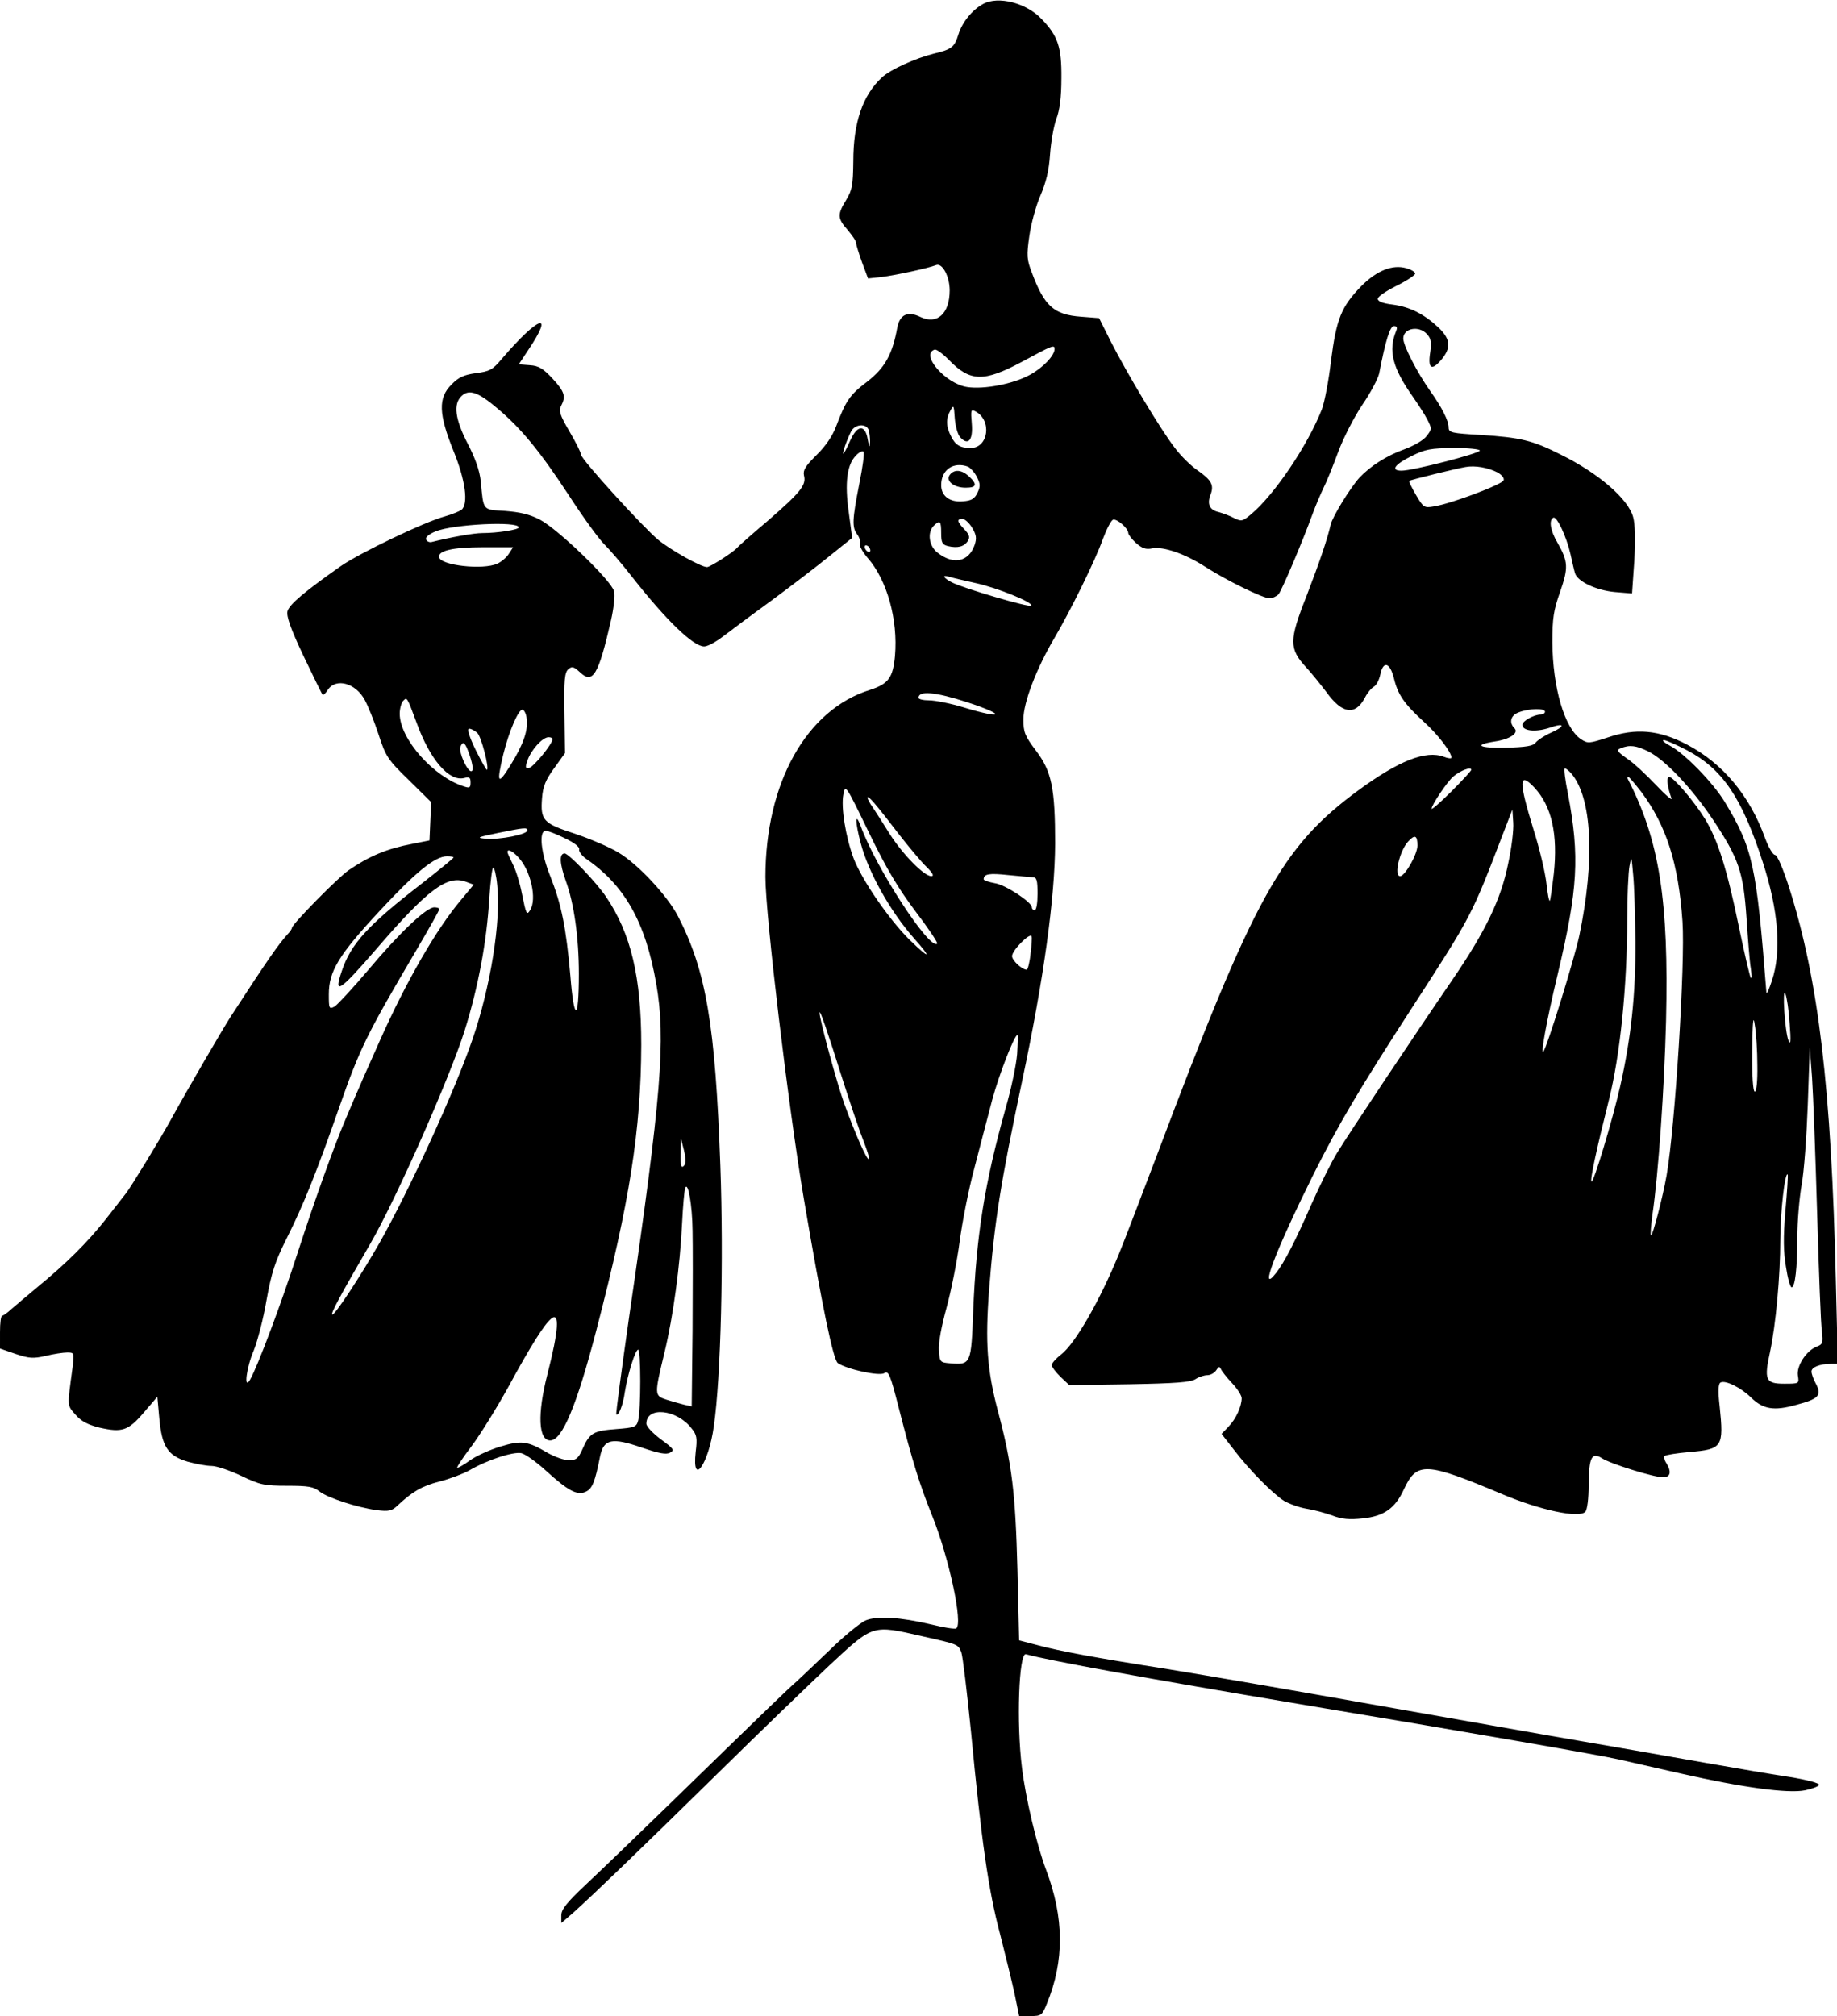 <?xml version="1.0" standalone="no"?>
<!DOCTYPE svg PUBLIC "-//W3C//DTD SVG 20010904//EN"
 "http://www.w3.org/TR/2001/REC-SVG-20010904/DTD/svg10.dtd">
<svg version="1.0" xmlns="http://www.w3.org/2000/svg"
 width="648pt" height="711pt" viewBox="0 0 648 711"
 preserveAspectRatio="xMidYMid meet">

<g transform="translate(0,711) scale(0.1,-0.1)"
fill="#000000" stroke="none">
<path d="M3468 7096 c-39 -21 -74 -65 -87 -107 -14 -45 -23 -53 -86 -68 -65
-16 -154 -56 -184 -84 -68 -63 -101 -159 -101 -296 -1 -84 -4 -101 -25 -136
-32 -52 -31 -65 5 -106 16 -19 30 -39 30 -46 0 -7 10 -38 21 -69 l21 -56 47 5
c49 6 165 31 193 42 22 9 48 -40 48 -89 0 -82 -44 -122 -103 -94 -45 22 -73 9
-82 -38 -17 -94 -44 -142 -106 -190 -62 -47 -75 -67 -109 -156 -13 -35 -37
-71 -70 -103 -39 -39 -48 -53 -44 -72 9 -34 -13 -60 -128 -160 -57 -48 -105
-91 -108 -95 -11 -14 -95 -68 -106 -68 -21 0 -128 60 -172 96 -55 46 -272 284
-272 300 0 6 -18 43 -41 82 -34 58 -39 74 -30 90 18 34 13 50 -30 97 -33 35
-48 45 -80 47 l-39 3 33 50 c95 141 37 121 -94 -32 -31 -37 -42 -43 -90 -49
-42 -6 -61 -14 -86 -40 -48 -47 -46 -104 7 -235 42 -103 53 -186 28 -207 -7
-5 -33 -16 -58 -23 -74 -20 -300 -129 -367 -175 -127 -89 -183 -136 -189 -160
-4 -17 11 -61 56 -156 35 -73 65 -135 68 -138 2 -3 11 5 19 18 29 42 98 23
130 -37 11 -20 33 -74 48 -120 26 -80 33 -90 107 -162 l79 -78 -3 -67 -3 -68
-60 -12 c-90 -17 -152 -43 -225 -93 -37 -25 -200 -191 -200 -203 0 -3 -6 -13
-13 -20 -35 -38 -73 -93 -203 -293 -29 -45 -148 -249 -212 -365 -35 -64 -143
-241 -158 -259 -7 -9 -39 -50 -71 -91 -64 -81 -139 -156 -243 -241 -36 -30
-76 -64 -90 -76 -14 -13 -28 -23 -32 -23 -5 0 -8 -26 -8 -58 l0 -58 55 -19
c48 -16 62 -17 106 -7 28 7 62 12 76 12 25 0 25 -1 19 -52 -19 -142 -20 -133
11 -168 20 -23 44 -35 84 -45 80 -18 101 -11 156 53 l48 56 7 -77 c9 -99 30
-131 100 -152 29 -8 66 -15 84 -15 18 0 65 -16 105 -35 67 -32 81 -35 162 -35
74 0 93 -3 114 -20 30 -23 131 -56 202 -66 42 -5 53 -3 73 16 52 49 86 69 148
85 36 9 83 27 105 39 65 38 156 67 184 61 14 -3 53 -31 86 -61 79 -72 111 -89
141 -75 23 10 33 34 51 126 13 60 42 66 146 30 62 -21 87 -26 101 -18 16 9 12
14 -33 47 -28 21 -51 45 -51 55 0 62 107 51 159 -16 19 -23 21 -35 15 -83 -14
-128 46 -43 64 90 25 172 35 585 23 920 -18 497 -50 685 -149 878 -37 72 -141
184 -210 225 -31 19 -101 49 -155 67 -111 36 -121 47 -115 125 3 41 13 65 43
106 l38 53 -2 141 c-2 118 1 144 14 155 13 11 19 9 41 -11 45 -43 65 -10 109
182 10 44 15 88 11 104 -9 37 -198 219 -261 252 -36 19 -71 27 -123 31 -81 5
-76 -1 -86 104 -4 38 -19 81 -46 133 -45 87 -52 141 -21 169 26 24 58 13 124
-43 85 -71 152 -153 253 -307 50 -77 107 -156 127 -175 19 -19 63 -70 97 -114
122 -155 216 -245 254 -245 12 0 41 16 66 35 25 19 101 76 170 126 69 51 161
121 205 157 l81 65 -12 90 c-15 104 -6 169 25 200 11 12 23 18 27 14 4 -4 -3
-55 -15 -114 -25 -127 -26 -153 -7 -178 8 -11 12 -25 9 -32 -3 -7 10 -30 27
-50 69 -78 108 -218 97 -346 -7 -77 -23 -99 -88 -120 -225 -70 -369 -329 -369
-660 0 -135 81 -812 135 -1132 66 -388 104 -569 120 -582 31 -22 146 -47 164
-36 15 10 21 -3 51 -121 50 -195 74 -272 120 -386 58 -146 108 -378 83 -393
-5 -3 -44 3 -88 14 -111 26 -191 31 -232 14 -18 -8 -75 -54 -126 -104 -51 -49
-104 -99 -117 -111 -26 -22 -111 -104 -456 -440 -110 -107 -240 -232 -287
-276 -68 -64 -87 -88 -87 -109 l0 -27 43 37 c73 66 223 210 502 484 149 147
330 321 402 389 155 144 149 142 328 101 125 -28 125 -28 136 -56 5 -13 20
-139 34 -278 37 -389 62 -563 102 -713 19 -75 43 -172 52 -214 l16 -78 40 0
c38 0 41 2 58 44 62 151 61 302 -3 472 -32 83 -72 252 -85 359 -20 158 -11
408 14 401 78 -22 441 -88 966 -176 647 -108 1054 -179 1125 -195 36 -8 135
-31 220 -50 216 -49 377 -71 437 -59 25 5 48 14 50 19 2 6 -42 18 -104 28 -60
9 -196 32 -303 51 -107 19 -352 62 -545 95 -192 34 -438 77 -545 96 -412 73
-651 114 -810 140 -244 38 -377 63 -450 83 l-65 17 -6 250 c-7 269 -19 372
-69 559 -38 145 -45 239 -31 427 19 242 41 379 116 734 77 362 116 647 117
840 0 194 -12 255 -68 328 -39 52 -44 65 -44 110 0 60 47 181 109 286 56 95
145 275 171 349 13 35 29 66 36 69 13 5 54 -30 54 -47 0 -5 12 -21 27 -35 22
-19 35 -24 58 -19 39 7 115 -19 185 -64 76 -49 205 -112 228 -112 11 0 25 7
32 14 12 15 84 184 121 286 11 30 29 71 38 90 10 19 33 76 51 125 19 51 56
123 86 168 29 42 55 92 59 110 22 114 38 167 52 167 10 0 13 -5 8 -17 -29 -70
-13 -131 60 -234 18 -26 41 -61 50 -79 16 -31 16 -34 -2 -57 -10 -15 -45 -35
-80 -48 -62 -22 -119 -59 -157 -99 -33 -36 -96 -139 -102 -166 -12 -52 -38
-129 -86 -254 -61 -154 -61 -184 -1 -249 21 -23 53 -63 72 -88 55 -77 102 -84
136 -19 8 16 22 33 31 38 9 5 19 24 23 43 10 50 34 43 48 -13 14 -58 36 -90
106 -154 49 -44 97 -107 97 -126 0 -4 -12 -3 -27 3 -63 24 -159 -14 -301 -118
-272 -200 -367 -373 -712 -1290 -56 -147 -115 -302 -132 -343 -67 -165 -156
-320 -205 -357 -18 -14 -33 -31 -33 -37 0 -7 14 -25 31 -42 l31 -29 211 3
c163 3 217 7 234 18 12 8 31 14 42 14 11 0 25 8 31 17 9 14 12 15 17 4 3 -7
21 -30 39 -49 19 -20 34 -44 34 -53 0 -29 -20 -73 -46 -100 l-25 -26 42 -54
c58 -76 138 -156 178 -182 19 -11 55 -24 80 -28 26 -4 66 -15 91 -24 34 -13
60 -15 108 -10 74 8 113 35 144 102 46 99 77 97 348 -17 133 -56 269 -85 292
-62 7 7 12 46 12 96 1 97 11 116 47 93 31 -20 183 -67 215 -67 27 0 31 19 12
50 -7 10 -9 22 -6 25 4 4 43 10 87 14 117 10 122 17 107 162 -6 51 -5 79 3 83
16 10 73 -18 108 -53 42 -41 80 -48 158 -26 80 21 92 33 71 74 -9 16 -16 36
-16 44 0 15 29 27 69 27 l24 0 -7 293 c-16 680 -61 1059 -164 1384 -23 72 -43
118 -51 118 -7 0 -23 27 -35 60 -54 149 -149 263 -275 329 -99 52 -181 59
-280 25 -65 -21 -70 -22 -94 -6 -58 38 -100 182 -101 342 0 84 4 112 27 177
30 86 29 107 -9 174 -25 42 -31 79 -15 88 12 8 47 -67 61 -129 6 -27 13 -58
16 -67 9 -29 75 -60 140 -66 l61 -5 8 115 c4 72 3 129 -4 154 -17 64 -122 155
-256 221 -99 50 -141 60 -282 69 -102 6 -113 8 -113 26 0 24 -23 70 -65 129
-46 65 -95 160 -95 185 0 37 56 47 84 15 14 -15 16 -29 11 -64 -9 -57 5 -66
39 -26 36 43 33 73 -11 115 -51 47 -100 72 -162 80 -33 4 -51 11 -51 20 0 8
30 28 66 46 37 18 66 38 66 43 0 6 -14 14 -31 19 -49 14 -104 -8 -159 -63 -71
-73 -88 -116 -107 -264 -8 -70 -23 -146 -32 -170 -50 -128 -168 -302 -249
-370 -31 -26 -35 -27 -61 -14 -15 8 -40 17 -54 21 -32 7 -42 28 -29 61 13 34
4 51 -44 85 -23 15 -61 52 -83 82 -48 62 -166 258 -225 374 l-41 82 -64 5
c-95 7 -129 37 -173 155 -18 46 -19 61 -9 130 6 42 23 106 39 142 20 47 30 87
34 145 3 44 13 100 22 125 12 31 18 76 18 145 1 108 -12 148 -69 207 -54 58
-154 83 -207 54z m252 -1217 c0 -23 -41 -66 -87 -91 -58 -32 -162 -52 -221
-43 -76 11 -167 115 -115 132 6 2 28 -14 50 -36 75 -78 123 -79 258 -7 109 59
115 61 115 45z m-333 -311 c28 -31 46 -11 41 48 -4 48 -3 52 13 43 59 -31 46
-129 -17 -129 -36 0 -54 10 -69 41 -18 34 -19 63 -2 92 11 20 12 18 15 -28 2
-27 10 -57 19 -67z m-323 26 c3 -9 5 -28 5 -42 -1 -23 -3 -21 -8 8 -9 54 -37
52 -62 -4 -11 -25 -22 -46 -24 -46 -5 0 11 46 27 78 13 26 53 30 62 6z m2156
-73 c0 -10 -236 -71 -276 -71 -40 0 -25 22 36 52 48 24 67 27 148 28 50 0 92
-4 92 -9z m-1805 -57 c8 -4 23 -20 31 -36 12 -24 13 -33 2 -56 -10 -21 -21
-28 -52 -30 -46 -4 -76 19 -76 57 0 55 44 84 95 65z m1867 -20 c16 -9 25 -20
22 -28 -6 -15 -186 -83 -246 -92 -34 -6 -37 -4 -63 40 -15 26 -26 48 -24 50 5
4 168 44 199 49 33 6 79 -2 112 -19z m-1853 -195 c15 -25 17 -37 9 -61 -21
-60 -75 -71 -131 -27 -30 23 -37 71 -13 95 22 21 26 17 26 -26 0 -34 4 -41 24
-46 34 -8 57 -2 70 18 8 13 6 22 -12 41 -26 27 -28 37 -7 37 8 0 24 -14 34
-31z m-1599 1 c0 -8 -74 -20 -129 -20 -30 0 -113 -15 -180 -32 -7 -1 -16 3
-18 10 -3 7 11 19 34 28 60 25 293 37 293 14z m1240 -81 c0 -6 -4 -7 -10 -4
-5 3 -10 11 -10 16 0 6 5 7 10 4 6 -3 10 -11 10 -16z m-1275 -12 c-8 -13 -27
-29 -41 -35 -50 -23 -201 -6 -205 23 -4 23 49 35 154 35 l107 0 -15 -23z
m1645 -103 c79 -17 208 -70 197 -80 -7 -7 -238 61 -279 82 -31 16 -37 28 -10
20 9 -3 51 -13 92 -22z m-30 -420 c141 -46 132 -62 -10 -19 -46 14 -101 25
-122 25 -21 0 -38 4 -38 9 0 26 59 21 170 -15z m-1940 -74 c47 -129 114 -207
167 -194 19 5 23 2 23 -16 0 -18 -4 -20 -22 -14 -108 33 -228 168 -228 257 0
18 6 39 12 45 14 14 13 16 48 -78z m388 14 c5 -41 -12 -90 -58 -164 -44 -71
-49 -63 -25 38 20 82 55 164 69 159 6 -2 13 -17 14 -33z m3592 26 c0 -5 -7
-10 -15 -10 -24 0 -65 -23 -65 -36 0 -22 46 -27 95 -11 56 20 59 6 4 -18 -22
-10 -46 -26 -52 -34 -9 -12 -34 -16 -105 -18 -95 -2 -117 10 -39 22 54 8 86
30 69 47 -20 20 -13 46 16 56 36 14 92 15 92 2z m-3766 -75 c14 -14 42 -122
34 -130 -2 -2 -20 30 -40 70 -24 50 -31 75 -23 75 8 0 20 -7 29 -15z m265 -22
c-1 -18 -67 -98 -82 -101 -14 -3 -15 1 -6 27 13 37 53 81 74 81 8 0 15 -3 14
-7z m4002 -39 c125 -66 193 -166 267 -394 56 -172 67 -316 32 -420 -10 -30
-18 -48 -19 -40 -35 450 -48 508 -147 672 -42 69 -142 171 -193 198 -20 11
-30 19 -22 20 7 0 44 -16 82 -36z m-4301 1 c18 -47 22 -75 12 -75 -14 0 -45
69 -38 86 8 20 15 17 26 -11z m4164 -5 c58 -28 154 -129 230 -243 90 -136 106
-183 117 -347 5 -74 11 -153 15 -175 3 -22 4 -37 0 -34 -3 3 -22 84 -42 180
-42 204 -73 303 -119 380 -39 63 -112 149 -127 149 -11 0 -6 -37 8 -75 5 -11
-20 10 -54 46 -34 36 -80 79 -103 94 -35 25 -38 30 -22 36 31 13 55 10 97 -11z
m-624 -65 c0 -3 -31 -37 -70 -76 -38 -38 -70 -66 -70 -61 0 13 55 95 76 113
26 22 64 36 64 24z m352 -12 c74 -85 85 -305 29 -573 -18 -84 -115 -397 -127
-409 -10 -11 11 107 51 274 71 299 78 414 36 635 -10 49 -15 90 -11 90 4 0 14
-8 22 -17z m247 -65 c89 -119 132 -253 146 -458 10 -146 -26 -723 -56 -895
-13 -75 -50 -217 -55 -212 -3 2 0 35 5 73 21 143 42 447 48 684 10 423 -23
636 -135 853 -2 4 -1 7 2 7 3 0 23 -24 45 -52z m-377 15 c62 -66 84 -166 69
-305 -6 -50 -12 -92 -14 -95 -3 -2 -8 26 -12 62 -4 36 -24 122 -46 191 -52
169 -52 205 3 147z m-2182 -438 c45 -59 79 -110 76 -113 -26 -25 -217 268
-270 415 -20 52 -20 15 0 -60 27 -103 104 -241 188 -336 65 -73 57 -76 -15 -6
-73 72 -169 212 -198 288 -28 76 -45 180 -36 225 7 37 8 35 90 -134 62 -128
104 -198 165 -279z m-60 274 c36 -46 80 -99 98 -116 23 -23 28 -33 17 -33 -25
0 -100 76 -146 148 -23 37 -50 79 -60 94 -11 15 -19 31 -19 35 1 10 29 -22
110 -128z m2150 -105 c-25 -125 -80 -238 -193 -404 -133 -194 -369 -548 -410
-615 -21 -34 -61 -115 -90 -180 -59 -135 -97 -208 -126 -245 -62 -79 -3 76
133 350 90 179 158 294 343 580 219 338 212 326 329 630 l29 75 3 -46 c2 -25
-6 -91 -18 -145z m-3460 117 c0 -14 -98 -33 -145 -29 -36 3 -33 5 40 20 98 20
105 20 105 9z m134 -28 c32 -15 52 -31 49 -39 -2 -6 8 -20 22 -31 139 -95 212
-225 250 -443 34 -195 18 -397 -95 -1169 -27 -190 -48 -346 -46 -349 8 -7 24
33 30 78 10 63 37 150 47 150 10 0 10 -213 0 -250 -6 -23 -13 -25 -77 -30 -80
-6 -94 -13 -119 -70 -15 -34 -23 -40 -48 -40 -17 0 -50 12 -75 26 -71 42 -93
45 -168 22 -36 -11 -85 -33 -107 -49 -22 -16 -42 -27 -44 -25 -2 2 20 36 50
75 30 40 89 135 131 211 80 147 126 219 150 239 31 26 27 -40 -13 -196 -36
-140 -32 -233 10 -233 42 0 93 121 163 390 117 450 157 704 158 1005 0 239
-36 392 -124 522 -34 51 -132 153 -146 153 -20 0 -18 -35 4 -97 29 -79 46
-200 46 -328 0 -167 -17 -171 -30 -6 -15 169 -31 250 -71 351 -33 82 -41 160
-16 160 8 0 39 -12 69 -27z m3006 -25 c0 -31 -44 -108 -61 -108 -23 0 -2 89
28 122 24 26 33 22 33 -14z m-3172 -41 c44 -46 67 -148 42 -187 -12 -19 -14
-15 -29 59 -7 36 -21 82 -32 103 -10 20 -19 40 -19 43 0 12 18 4 38 -18z
m-228 -1 c0 -3 -51 -44 -112 -92 -189 -146 -250 -212 -282 -308 -30 -87 -10
-75 119 74 184 214 253 265 319 240 l27 -10 -44 -53 c-86 -101 -194 -288 -287
-497 -28 -63 -55 -124 -60 -135 -5 -11 -15 -36 -24 -55 -8 -19 -24 -57 -36
-85 -40 -93 -107 -279 -170 -473 -57 -177 -141 -401 -168 -448 -23 -39 -13 43
13 103 13 32 34 112 45 177 18 99 30 136 71 218 60 119 108 240 184 458 75
214 97 259 272 556 46 78 83 144 83 148 0 3 -8 6 -18 6 -28 0 -123 -90 -233
-221 -55 -65 -109 -123 -119 -129 -19 -10 -20 -7 -20 43 0 81 34 138 178 293
128 138 196 194 239 194 13 0 23 -2 23 -4z m4169 -298 c1 -183 -15 -338 -54
-510 -26 -115 -94 -342 -101 -335 -6 5 19 119 61 286 40 158 65 403 65 639 0
81 4 165 8 187 7 38 7 37 13 -30 4 -38 7 -145 8 -237z m-4015 200 c14 -126
-24 -360 -87 -543 -63 -184 -223 -532 -328 -718 -66 -116 -160 -259 -167 -253
-5 5 26 63 135 251 90 155 279 583 332 750 48 153 78 314 87 466 4 60 10 109
14 109 4 0 11 -28 14 -62z m1889 28 c14 0 17 -10 17 -58 0 -32 -4 -58 -10 -58
-5 0 -10 4 -10 10 0 18 -92 79 -130 85 -22 4 -40 10 -40 14 0 19 20 22 85 15
39 -4 78 -7 88 -8z m-8 -272 c-3 -30 -10 -54 -13 -54 -17 0 -52 33 -52 48 0
20 63 84 69 70 2 -5 0 -34 -4 -64z m2678 -244 c5 -62 3 -78 -4 -60 -13 31 -23
193 -11 165 5 -11 12 -58 15 -105z m-3343 -190 c29 -91 63 -192 76 -224 13
-33 22 -62 19 -64 -6 -6 -47 86 -86 193 -25 68 -90 306 -88 324 1 12 28 -67
79 -229z m3229 43 c1 -56 -3 -93 -9 -93 -6 0 -10 53 -9 143 1 107 4 130 9 92
5 -27 9 -92 9 -142z m-2611 40 c-3 -38 -21 -124 -41 -193 -74 -264 -103 -447
-114 -713 -7 -188 -8 -191 -81 -185 -36 3 -37 4 -40 46 -2 26 9 85 27 150 16
59 37 163 46 232 9 69 32 186 52 260 19 74 48 183 63 241 25 92 78 228 89 229
2 0 1 -30 -1 -67z m2822 -563 c6 -206 13 -394 17 -417 4 -38 3 -44 -18 -52
-37 -14 -72 -68 -67 -102 5 -29 4 -29 -48 -29 -66 0 -72 13 -50 113 20 94 36
265 36 396 0 93 16 238 26 229 2 -2 -2 -60 -8 -129 -8 -95 -7 -143 2 -197 6
-40 15 -72 20 -72 12 0 20 67 20 175 0 55 7 138 15 185 9 47 18 175 22 285 l7
200 8 -105 c4 -58 12 -274 18 -480z m-3998 168 c-9 -9 -12 1 -11 43 l1 54 11
-43 c7 -31 7 -46 -1 -54z m31 -228 c1 -47 1 -205 0 -353 l-3 -267 -27 6 c-16
4 -44 12 -63 18 -42 14 -42 17 -6 166 31 128 55 308 62 455 3 61 8 117 11 125
10 26 25 -60 26 -150z"/>
<path d="M3351 5436 c-17 -21 13 -46 55 -46 39 0 43 11 12 40 -25 23 -51 26
-67 6z"/>
</g>
</svg>
